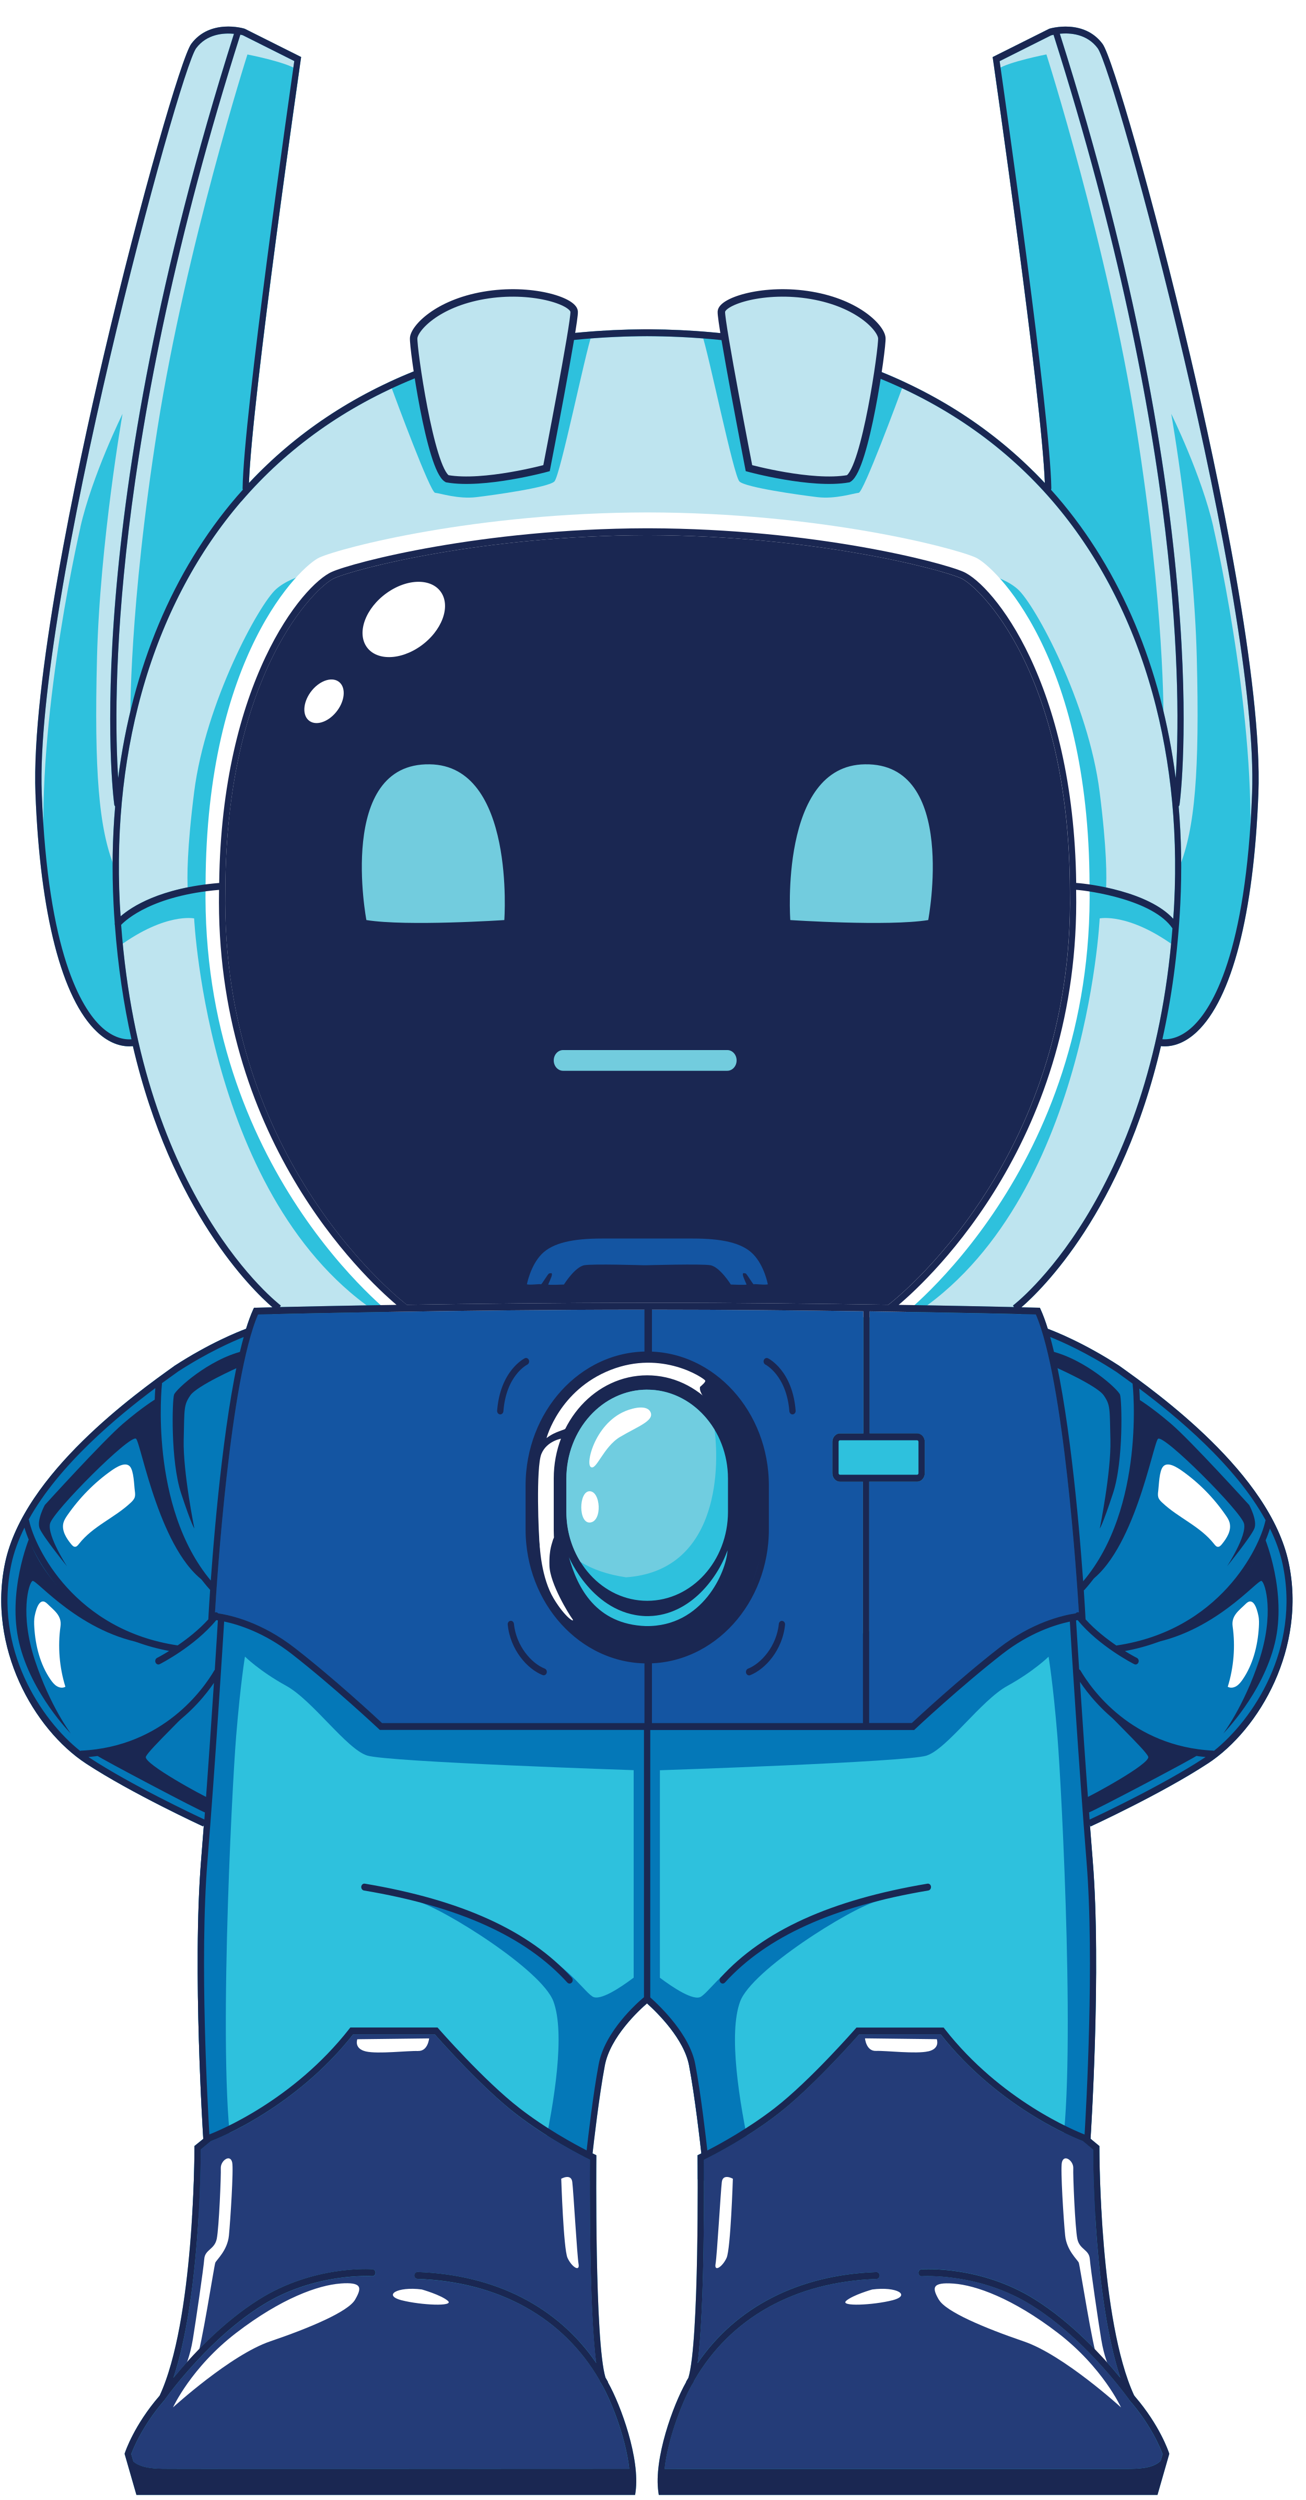 <svg width="46" height="88" viewBox="0 0 46 88" fill="none" xmlns="http://www.w3.org/2000/svg">
<g clip-path="url(#clip0_9016_11625)">
<path d="M42.54 62.08C40.927 63.139 38.437 64.285 38.412 64.296L38.389 64.234C38.422 64.664 38.455 65.091 38.489 65.505C38.796 69.311 38.419 75.183 38.412 75.29L38.723 75.547V75.607C38.723 75.855 38.737 81.695 39.942 84.317C39.963 84.346 39.974 84.363 39.978 84.366C40.852 85.382 41.159 86.302 41.172 86.342L41.185 86.381L40.769 87.829H23.203L23.189 87.726C23.022 86.551 23.707 84.664 24.163 83.862C24.166 83.85 24.167 83.838 24.174 83.828C24.197 83.787 24.221 83.748 24.246 83.706C24.633 82.452 24.571 76.018 24.571 75.951V75.871L24.638 75.838C24.64 75.838 24.663 75.826 24.703 75.807C24.666 75.468 24.478 73.797 24.27 72.711C24.094 71.779 23.164 70.862 22.79 70.526C22.517 70.761 21.497 71.696 21.304 72.711C21.099 73.797 20.909 75.468 20.871 75.807C20.912 75.828 20.935 75.838 20.937 75.838L21.005 75.871V75.951C21.005 76.016 20.942 82.418 21.326 83.696C21.35 83.741 21.378 83.782 21.402 83.828C21.411 83.842 21.416 83.857 21.417 83.873C21.873 84.681 22.55 86.556 22.385 87.726L22.37 87.829H4.805L4.388 86.381L4.401 86.342C4.414 86.302 4.726 85.37 5.612 84.346C5.615 84.341 5.622 84.334 5.627 84.325C6.834 81.707 6.849 75.855 6.849 75.607V75.547L7.163 75.293H7.159C7.156 75.235 6.774 69.328 7.081 65.507C7.115 65.092 7.148 64.666 7.181 64.236L7.158 64.297C7.133 64.285 4.643 63.139 3.03 62.082C1.182 60.87 -0.444 57.983 0.178 55.02C0.84 51.873 4.813 49.035 6.118 48.103L6.146 48.082C7.365 47.291 8.369 46.889 8.666 46.778C8.746 46.523 8.829 46.295 8.916 46.101L8.946 46.036H9.013C9.024 46.035 9.23 46.029 9.596 46.021C8.875 45.399 6.035 42.633 4.68 36.826C4.638 36.829 4.595 36.834 4.553 36.834C4.162 36.834 3.772 36.66 3.414 36.322C2.179 35.157 1.411 32.181 1.249 27.941C1.1 24.06 2.692 16.61 3.653 12.514C4.948 6.992 6.4 1.998 6.736 1.544C7.396 0.657 8.565 0.994 8.614 1.01L8.63 1.017L10.607 2.007L10.594 2.098C10.576 2.219 8.875 13.99 8.769 17.004C12.046 13.498 16.84 11.632 22.69 11.592C22.721 11.591 22.752 11.592 22.785 11.592C22.816 11.592 22.847 11.592 22.88 11.592C28.73 11.634 33.525 13.5 36.801 17.006C36.693 13.991 34.994 2.221 34.976 2.1L34.962 2.009L36.958 1.011C37.007 0.996 38.175 0.658 38.835 1.546C39.172 2 40.623 6.993 41.919 12.514C42.88 16.61 44.471 24.058 44.323 27.941C44.161 32.182 43.391 35.159 42.158 36.322C41.8 36.66 41.409 36.834 41.019 36.834C40.976 36.834 40.934 36.831 40.891 36.826C39.536 42.635 36.696 45.399 35.976 46.021C36.342 46.029 36.548 46.035 36.559 46.035H36.626L36.656 46.101C36.744 46.295 36.827 46.521 36.906 46.778C37.203 46.889 38.206 47.291 39.42 48.079L39.452 48.101C40.757 49.033 44.73 51.871 45.392 55.02C46.014 57.983 44.388 60.87 42.54 62.082V62.08Z" fill="#2EC1DD"/>
<path d="M37.33 1.19C42.782 18.37 41.6 27.924 41.546 28.323C41.543 28.349 41.532 28.372 41.515 28.389C41.61 29.504 41.631 30.652 41.573 31.824C41.484 33.596 41.255 35.176 40.942 36.584C41.303 36.608 41.672 36.456 42.012 36.136C42.7 35.486 43.886 33.558 44.101 27.928C44.355 21.247 39.267 2.511 38.662 1.697C38.285 1.19 37.691 1.152 37.329 1.188L37.33 1.19ZM41.296 32.683C40.617 31.684 38.396 31.362 37.904 31.326C37.904 31.338 37.904 31.35 37.904 31.362C38.057 40.027 32.819 44.952 31.653 45.937C33.428 45.964 34.864 45.995 35.714 46.014L35.68 45.959C35.73 45.921 40.551 42.241 41.296 32.683ZM37.026 17.196C37.026 17.213 37.023 17.228 37.018 17.244C37.09 17.324 37.164 17.405 37.236 17.489C39.486 20.107 40.912 23.529 41.409 27.393C41.589 24.626 41.68 15.614 37.106 1.226C37.066 1.234 37.036 1.241 37.023 1.245L35.208 2.154C35.371 3.294 36.995 14.639 37.028 17.198L37.026 17.196ZM8.494 17.655C5.457 21.19 3.939 26.218 4.218 31.814C4.226 31.965 4.238 32.109 4.247 32.258C4.625 31.929 5.628 31.261 7.704 31.086C7.708 31.086 7.713 31.087 7.718 31.087C7.807 24.036 10.648 20.59 11.691 20.131C12.452 19.795 16.954 18.615 22.754 18.599C22.754 18.599 22.756 18.599 22.757 18.599C22.775 18.599 22.793 18.599 22.811 18.599C22.829 18.599 22.847 18.599 22.865 18.599C22.865 18.599 22.867 18.599 22.868 18.599C28.668 18.615 33.17 19.795 33.931 20.131C34.974 20.59 37.812 24.033 37.904 31.084C38.392 31.115 40.448 31.391 41.322 32.345C41.334 32.169 41.349 31.994 41.357 31.812C41.636 26.216 40.117 21.188 37.08 17.653C33.825 13.866 28.885 11.856 22.79 11.836C16.695 11.856 11.755 13.866 8.499 17.653L8.494 17.655ZM8.463 1.224C3.891 15.613 3.983 24.624 4.161 27.391C4.658 23.529 6.084 20.105 8.334 17.487C8.406 17.405 8.478 17.324 8.552 17.242C8.547 17.227 8.543 17.211 8.543 17.194C8.576 14.636 10.2 3.291 10.364 2.151L8.548 1.241C8.535 1.238 8.506 1.231 8.465 1.222L8.463 1.224ZM4.628 36.586C4.358 35.376 4.154 34.04 4.045 32.565C4.037 32.541 4.035 32.517 4.04 32.491C4.023 32.272 4.007 32.052 3.997 31.826C3.939 30.654 3.96 29.506 4.055 28.39C4.04 28.373 4.027 28.351 4.023 28.325C3.971 27.926 2.788 18.371 8.24 1.191C7.877 1.157 7.282 1.195 6.906 1.7C6.301 2.514 1.214 21.25 1.469 27.931C1.683 33.56 2.87 35.489 3.558 36.139C3.898 36.459 4.267 36.612 4.628 36.588V36.586ZM9.89 45.959L9.857 46.014C10.714 45.995 12.168 45.964 13.964 45.937C12.796 44.948 7.56 40.025 7.713 31.36C7.713 31.348 7.713 31.338 7.713 31.327C5.39 31.524 4.452 32.366 4.265 32.559C4.979 42.218 9.839 45.923 9.89 45.961V45.959Z" fill="#BEE4EF"/>
<path d="M36.384 16.576C36.525 16.8 36.674 17.009 36.831 17.196C39.813 20.765 40.98 25.306 40.98 25.306C40.98 25.306 41.032 21.451 40.02 15.054C39.009 8.657 36.857 1.916 36.857 1.916C36.857 1.916 35.535 2.173 35.146 2.43C35.146 2.43 35.1 2.439 35.028 2.453C35.314 4.449 36.706 14.284 36.803 17.002C36.667 16.857 36.526 16.714 36.384 16.574V16.576Z" fill="#2EC1DD"/>
<path d="M42.741 18.567C42.326 16.738 41.254 14.569 41.254 14.569C41.254 14.569 42.05 19.099 42.153 23.137C42.256 27.174 42.084 29.172 41.548 30.505C41.548 30.505 41.614 31.351 41.458 32.605C40.899 31.819 39.788 31.498 38.953 31.38C38.986 30.885 38.983 29.866 38.731 27.878C38.334 24.737 36.45 21.27 35.843 20.738C35.239 20.205 34.114 20.033 33.163 19.919C33.163 19.919 32.645 23.308 32.904 24.449C33.163 25.592 36.049 31.418 36.309 31.608C36.438 31.702 37.082 31.764 37.697 31.797C37.224 33.176 36.136 37.259 35.557 39.501C34.858 42.213 25.427 50.267 31.832 46.497C38.236 42.727 38.733 32.331 38.733 32.331C38.733 32.331 39.731 32.119 41.364 33.303C41.174 34.718 40.886 36.822 40.886 36.822C40.929 36.826 40.971 36.831 41.014 36.831C41.404 36.831 41.795 36.656 42.153 36.319C42.751 35.755 43.239 34.764 43.604 33.411C43.695 32.85 43.792 32.193 43.896 31.416C44.485 27.037 43.153 20.393 42.738 18.565L42.741 18.567Z" fill="#2EC1DD"/>
<path d="M29.967 16.74C29.57 17.178 26.475 16.568 26.406 16.493C26.338 16.418 25.473 11.752 25.473 11.752L24.73 11.789C24.955 12.418 25.836 16.74 26.044 16.949C26.251 17.158 28.153 17.425 28.792 17.501C29.431 17.576 30.054 17.367 30.245 17.348C30.415 17.331 31.6 14.14 31.855 13.446C31.542 13.301 31.224 13.164 30.9 13.037C30.867 13.232 30.353 16.315 29.969 16.74H29.967Z" fill="#2EC1DD"/>
<path d="M9.186 16.576C9.045 16.8 8.897 17.009 8.74 17.196C5.758 20.765 4.591 25.306 4.591 25.306C4.591 25.306 4.538 21.451 5.55 15.054C6.563 8.657 8.715 1.918 8.715 1.918C8.715 1.918 10.037 2.175 10.426 2.432C10.426 2.432 10.472 2.441 10.544 2.454C10.258 4.451 8.866 14.286 8.769 17.004C8.905 16.858 9.045 16.716 9.188 16.576H9.186Z" fill="#2EC1DD"/>
<path d="M2.829 18.567C3.244 16.738 4.316 14.569 4.316 14.569C4.316 14.569 3.52 19.099 3.417 23.137C3.314 27.174 3.486 29.172 4.022 30.505C4.022 30.505 3.957 31.351 4.112 32.605C4.671 31.819 5.782 31.498 6.617 31.38C6.584 30.885 6.588 29.866 6.839 27.878C7.236 24.737 9.121 21.27 9.727 20.738C10.332 20.205 11.456 20.033 12.407 19.919C12.407 19.919 12.925 23.308 12.667 24.449C12.407 25.592 9.521 31.418 9.261 31.608C9.132 31.702 8.488 31.764 7.874 31.797C8.346 33.176 9.434 37.259 10.013 39.501C10.712 42.213 20.143 50.267 13.739 46.497C7.334 42.727 6.838 32.331 6.838 32.331C6.838 32.331 5.839 32.119 4.207 33.303C4.396 34.718 4.684 36.822 4.684 36.822C4.641 36.826 4.599 36.831 4.556 36.831C4.166 36.831 3.775 36.656 3.417 36.319C2.819 35.755 2.331 34.764 1.966 33.411C1.875 32.85 1.778 32.193 1.674 31.416C1.086 27.037 2.417 20.393 2.832 18.565L2.829 18.567Z" fill="#2EC1DD"/>
<path d="M15.603 16.74C16 17.178 19.095 16.568 19.164 16.493C19.233 16.418 20.097 11.752 20.097 11.752L20.841 11.789C20.615 12.418 19.734 16.74 19.527 16.949C19.319 17.158 17.417 17.425 16.778 17.501C16.139 17.576 15.517 17.367 15.325 17.348C15.155 17.331 13.971 14.14 13.716 13.446C14.028 13.301 14.347 13.164 14.67 13.037C14.703 13.232 15.217 16.315 15.601 16.74H15.603Z" fill="#2EC1DD"/>
<path d="M23.011 46.317C26.091 46.317 29.181 46.352 31.688 46.389C31.691 46.386 31.694 46.381 31.698 46.379C31.766 46.328 38.554 41.156 38.376 31.144C38.358 23.078 35.016 19.912 34.359 19.624C33.569 19.276 28.874 18.047 22.808 18.039C16.744 18.046 12.047 19.274 11.256 19.624C10.599 19.913 7.259 23.08 7.241 31.142C7.063 41.156 13.851 46.328 13.92 46.379C13.923 46.382 13.926 46.386 13.93 46.389C16.428 46.352 19.497 46.317 22.558 46.317H23.012H23.011Z" fill="white"/>
<path d="M24.269 72.711C24.475 73.797 24.664 75.468 24.702 75.807C24.661 75.828 24.638 75.838 24.637 75.838L24.568 75.87V75.951C24.568 75.965 24.571 76.256 24.573 76.715C24.615 76.746 24.656 76.766 24.695 76.768C25.422 76.811 26.459 75.941 26.459 75.941C26.017 73.941 25.654 71.571 26.07 70.457C26.485 69.344 29.933 67.202 30.841 66.945C31.748 66.688 31.827 66.602 31.827 66.602C31.827 66.602 30.271 66.631 27.885 67.887C25.499 69.143 25.084 70.029 24.695 70.286C24.436 70.457 23.702 69.967 23.243 69.623V62.318C23.243 62.318 31.904 62.032 32.629 61.804C33.355 61.576 34.547 59.862 35.481 59.349C36.414 58.834 36.933 58.32 36.933 58.32C36.933 58.32 37.089 59.234 37.244 61.118C37.399 63.003 37.919 73.17 37.347 76.026C37.347 76.026 37.474 78.017 38.803 78.041C38.723 76.708 38.719 75.708 38.719 75.608V75.548L38.409 75.291C38.416 75.187 38.793 69.313 38.486 65.507C38.451 65.092 38.419 64.666 38.386 64.236L38.409 64.297C38.433 64.285 40.924 63.139 42.537 62.082C44.385 60.87 46.011 57.983 45.388 55.02C44.727 51.872 40.754 49.035 39.448 48.101L39.417 48.079C38.201 47.29 37.198 46.888 36.902 46.778C36.822 46.523 36.739 46.295 36.652 46.101L36.638 46.069C36.513 46.099 36.392 46.123 36.276 46.135C34.271 46.363 37.115 55.437 36.285 55.55C35.454 55.664 22.788 60.176 22.788 60.176V70.524C23.163 70.862 24.091 71.777 24.269 72.709V72.711Z" fill="#0478B8"/>
<path d="M3.032 62.08C4.602 63.11 7.003 64.224 7.151 64.292L7.172 64.234C7.172 64.244 7.172 64.254 7.171 64.265L7.182 64.234C7.15 64.664 7.117 65.091 7.083 65.505C6.774 69.326 7.156 75.233 7.161 75.291H7.164L6.851 75.545V75.605C6.851 75.704 6.849 76.707 6.767 78.038C8.086 78.004 8.215 76.023 8.215 76.023C7.645 73.166 8.163 63 8.318 61.115C8.473 59.23 8.628 58.317 8.628 58.317C8.628 58.317 9.146 58.831 10.081 59.345C11.014 59.859 12.207 61.573 12.933 61.8C13.658 62.028 22.319 62.315 22.319 62.315V69.619C21.86 69.964 21.128 70.456 20.866 70.282C20.477 70.025 20.062 69.14 17.677 67.884C15.291 66.627 13.735 66.598 13.735 66.598C13.735 66.598 13.814 66.684 14.72 66.941C15.627 67.198 19.077 69.34 19.492 70.454C19.907 71.568 19.544 73.938 19.103 75.937C19.103 75.937 20.139 76.808 20.866 76.765C20.906 76.763 20.947 76.743 20.989 76.712C20.989 76.252 20.992 75.961 20.992 75.947V75.867L20.925 75.834C20.924 75.834 20.901 75.822 20.86 75.803C20.898 75.464 21.085 73.793 21.293 72.707C21.47 71.775 22.399 70.858 22.773 70.522V60.174C22.773 60.174 10.107 55.663 9.277 55.548C8.447 55.433 11.29 46.362 9.285 46.134C9.173 46.12 9.053 46.098 8.932 46.069L8.919 46.099C8.831 46.293 8.748 46.519 8.669 46.776C8.372 46.888 7.369 47.289 6.149 48.08L6.122 48.101C4.816 49.033 0.843 51.871 0.182 55.018C-0.441 57.981 1.185 60.868 3.033 62.08H3.032Z" fill="#0478B8"/>
<path d="M44.339 57.284C44.3 57.938 44.13 58.596 43.772 59.119C43.708 59.212 43.638 59.301 43.547 59.357C43.455 59.414 43.337 59.433 43.244 59.379C43.455 58.699 43.516 57.962 43.416 57.251C43.364 56.871 43.643 56.693 43.877 56.46C44.135 56.201 44.266 56.597 44.323 56.878C44.351 57.01 44.347 57.148 44.339 57.284ZM43.311 53.608C43.285 53.511 43.231 53.425 43.174 53.344C42.748 52.724 42.22 52.19 41.623 51.771C41.466 51.662 41.128 51.435 40.965 51.629C40.827 51.792 40.822 52.273 40.795 52.486C40.785 52.56 40.777 52.637 40.798 52.709C40.822 52.786 40.878 52.842 40.934 52.895C41.507 53.437 42.27 53.725 42.764 54.354C42.8 54.4 42.841 54.45 42.895 54.453C42.952 54.456 42.999 54.407 43.037 54.361C43.208 54.151 43.38 53.881 43.31 53.61L43.311 53.608ZM2.131 57.251C2.183 56.871 1.904 56.693 1.67 56.46C1.412 56.201 1.281 56.597 1.224 56.878C1.196 57.01 1.2 57.148 1.208 57.284C1.247 57.938 1.417 58.596 1.775 59.119C1.839 59.212 1.909 59.301 2 59.357C2.092 59.414 2.21 59.433 2.303 59.379C2.092 58.699 2.031 57.962 2.131 57.251ZM4.581 51.629C4.417 51.435 4.079 51.662 3.922 51.771C3.327 52.19 2.8 52.726 2.371 53.344C2.316 53.425 2.26 53.511 2.234 53.608C2.164 53.879 2.335 54.15 2.507 54.359C2.545 54.405 2.592 54.456 2.649 54.451C2.703 54.448 2.744 54.397 2.78 54.352C3.273 53.721 4.037 53.435 4.61 52.894C4.666 52.841 4.721 52.782 4.746 52.707C4.767 52.637 4.759 52.56 4.749 52.484C4.721 52.273 4.716 51.79 4.579 51.627L4.581 51.629Z" fill="white"/>
<path d="M38 56.76C37.966 56.749 37.928 56.754 37.901 56.782C37.896 56.785 37.894 56.79 37.891 56.795C37.437 56.861 36.352 57.107 35.178 58.022C33.802 59.093 32.345 60.442 32.116 60.656H30.614V52.16H32.302C32.451 52.16 32.572 52.027 32.572 51.864V50.757C32.572 50.594 32.451 50.461 32.302 50.461H30.63V46.165C33.743 46.209 36.066 46.264 36.484 46.274C37.477 48.579 37.935 55.676 38 56.76ZM22.569 46.105C16.214 46.105 9.81 46.257 9.088 46.274C8.094 48.579 7.637 55.676 7.571 56.76C7.605 56.749 7.643 56.754 7.671 56.782C7.676 56.785 7.677 56.79 7.681 56.795C8.135 56.861 9.22 57.107 10.393 58.022C11.769 59.093 13.227 60.442 13.456 60.656H30.392V52.16H29.584C29.436 52.16 29.315 52.027 29.315 51.864V50.757C29.315 50.594 29.436 50.461 29.584 50.461H30.408V46.161C28.189 46.13 25.591 46.105 23.001 46.105H22.568H22.569Z" fill="#1455A2"/>
<path d="M22.633 47.726C20.494 47.782 18.783 49.624 18.615 51.795C18.446 53.966 18.291 57.806 22.764 58.449C27.223 58.135 27.197 53.038 26.873 51.196C26.55 49.354 24.774 47.669 22.635 47.726H22.633Z" fill="#1A2752"/>
<path d="M22.672 48.728C21.113 48.769 19.866 50.113 19.744 51.693C19.621 53.274 19.507 56.072 22.767 56.54C26.016 56.31 25.998 52.597 25.761 51.256C25.524 49.914 24.231 48.685 22.672 48.728Z" fill="#2EC1DD"/>
<path d="M32.302 51.917C32.328 51.917 32.351 51.893 32.351 51.864V50.757C32.351 50.728 32.33 50.704 32.302 50.704H29.586C29.56 50.704 29.537 50.728 29.537 50.757V51.864C29.537 51.893 29.558 51.917 29.586 51.917H32.302Z" fill="#2EC1DD"/>
<path d="M19.133 54.909C19.288 54.295 19.548 54.266 19.574 53.894C19.6 53.523 19.677 51.71 19.729 51.281C19.782 50.853 19.795 50.639 19.795 50.639C19.795 50.639 19.264 50.711 19.069 51.182C18.875 51.653 18.966 54.095 19.017 54.451C19.067 54.808 19.133 54.909 19.133 54.909Z" fill="white"/>
<path d="M19.25 50.625C19.587 50.368 19.847 50.368 20.028 50.24C20.21 50.111 20.612 49.326 21.726 48.855C22.841 48.384 24.346 49.056 24.346 49.056C24.346 49.056 24.89 48.684 24.838 48.598C24.785 48.512 23.321 47.513 21.506 48.226C19.69 48.939 19.25 50.625 19.25 50.625Z" fill="white"/>
<path d="M19.004 54.009C18.984 54.487 19.082 55.574 19.502 56.273C19.922 56.972 20.28 57.152 20.157 56.987C20.035 56.823 19.373 55.752 19.353 55.123C19.334 54.494 19.463 54.316 19.489 54.151C19.515 53.987 19.314 53.694 19.242 53.694C19.17 53.694 19.002 54.007 19.002 54.007L19.004 54.009Z" fill="white"/>
<path d="M24.739 48.675C24.584 48.84 24.655 49.004 24.805 49.218C24.955 49.432 25.329 49.832 25.395 49.989C25.46 50.147 25.467 50.246 25.395 50.168C25.323 50.089 24.941 49.654 24.676 49.374C24.411 49.095 24.241 49.038 23.813 48.846C23.385 48.654 23.988 48.567 24.293 48.603C24.599 48.639 24.741 48.675 24.741 48.675H24.739Z" fill="white"/>
<path d="M21.148 83.866C21.455 84.346 22.037 85.749 22.164 86.909C20.62 86.909 5.906 86.918 5.741 86.909C5.586 86.9 5.001 86.921 4.698 86.654L4.623 86.39C4.69 86.21 5.014 85.396 5.769 84.522C5.769 84.52 5.772 84.519 5.774 84.517C5.774 84.517 5.777 84.513 5.78 84.508C5.785 84.501 5.79 84.496 5.796 84.49L5.814 84.46C6.068 84.112 7.449 82.276 9.228 81.16C11.076 79.993 13.086 80.127 13.108 80.129C13.171 80.134 13.22 80.082 13.225 80.015C13.23 79.949 13.183 79.89 13.122 79.887C13.037 79.88 11.027 79.746 9.119 80.949C7.811 81.768 6.715 82.97 6.109 83.708C7.014 80.982 7.068 76.458 7.071 75.67L7.427 75.375C7.674 75.281 10.392 74.21 12.439 71.617H15.315C15.551 71.885 16.997 73.506 18.169 74.414C19.281 75.276 20.487 75.886 20.783 76.031C20.777 76.725 20.749 81.273 21.004 83.184C19.649 81.208 17.445 80.075 14.709 79.981C14.709 79.981 14.707 79.981 14.706 79.981C14.647 79.981 14.598 80.033 14.596 80.099C14.595 80.166 14.642 80.223 14.703 80.225C17.582 80.324 19.853 81.595 21.126 83.804C21.13 83.816 21.133 83.83 21.138 83.84L21.151 83.866H21.148ZM39.777 84.49L39.759 84.46C39.759 84.46 39.755 84.454 39.754 84.45C39.486 84.083 38.113 82.265 36.347 81.16C34.498 79.993 32.488 80.127 32.467 80.129C32.402 80.132 32.354 80.082 32.349 80.015C32.345 79.949 32.392 79.89 32.452 79.887C32.537 79.882 34.547 79.746 36.456 80.949C37.76 81.767 38.853 82.963 39.461 83.703C38.557 80.977 38.504 76.458 38.502 75.67L38.146 75.375C37.899 75.281 35.181 74.21 33.134 71.617H30.258C30.023 71.885 28.576 73.506 27.405 74.414C26.292 75.276 25.086 75.886 24.79 76.031C24.797 76.725 24.824 81.282 24.569 83.191C25.922 81.212 28.128 80.077 30.867 79.983C30.867 79.983 30.869 79.983 30.871 79.983C30.929 79.983 30.978 80.034 30.98 80.101C30.982 80.168 30.934 80.225 30.874 80.226C27.99 80.326 25.715 81.6 24.444 83.816C24.44 83.825 24.439 83.835 24.435 83.842L24.422 83.868C24.115 84.347 23.533 85.751 23.406 86.911C25.066 86.911 39.643 86.919 39.806 86.911C39.968 86.902 40.587 86.926 40.88 86.628L40.948 86.391C40.881 86.208 40.548 85.375 39.775 84.491L39.777 84.49Z" fill="#243C78"/>
<path d="M6.519 83.324C6.519 83.324 6.687 82.982 6.792 82.353C6.895 81.724 7.168 79.868 7.194 79.525C7.22 79.183 7.556 79.197 7.635 78.811C7.713 78.425 7.79 76.583 7.777 76.313C7.777 76.056 8.112 75.814 8.179 76.128C8.23 76.366 8.114 78.17 8.063 78.698C8.011 79.226 7.622 79.555 7.583 79.654C7.543 79.753 7.078 82.752 6.934 82.982C6.792 83.21 6.519 83.324 6.519 83.324ZM11.99 80.387C11.212 80.444 9.916 80.901 8.325 82.12C6.735 83.338 6.094 84.747 6.094 84.747C6.094 84.747 8.117 82.899 9.516 82.423C10.916 81.947 12.264 81.376 12.506 80.956C12.748 80.538 12.766 80.327 11.988 80.386L11.99 80.387ZM14.859 80.596C13.979 80.482 13.477 80.805 14.15 80.977C14.825 81.148 16.016 81.205 15.774 80.996C15.533 80.787 14.858 80.596 14.858 80.596H14.859ZM20.378 79.697C20.326 79.397 20.197 77.126 20.157 76.813C20.118 76.499 19.768 76.698 19.768 76.698C19.768 76.698 19.847 79.169 19.989 79.483C20.131 79.796 20.43 79.997 20.378 79.697ZM14.725 72.2C15.075 72.214 15.114 71.758 15.114 71.758L12.586 71.787C12.586 71.787 12.457 72.116 12.884 72.216C13.31 72.315 14.374 72.186 14.725 72.202V72.2Z" fill="white"/>
<path d="M38.646 82.982C38.504 82.754 38.036 79.755 37.997 79.654C37.958 79.555 37.569 79.226 37.517 78.698C37.464 78.17 37.348 76.366 37.401 76.128C37.468 75.816 37.803 76.056 37.803 76.313C37.789 76.583 37.868 78.425 37.945 78.811C38.022 79.197 38.36 79.183 38.386 79.525C38.412 79.868 38.683 81.724 38.788 82.353C38.891 82.982 39.061 83.324 39.061 83.324C39.061 83.324 38.788 83.21 38.646 82.982ZM33.072 80.958C33.314 81.376 34.662 81.948 36.062 82.425C37.463 82.901 39.484 84.748 39.484 84.748C39.484 84.748 38.845 83.34 37.254 82.121C35.663 80.903 34.366 80.446 33.588 80.389C32.81 80.333 32.828 80.542 33.07 80.96L33.072 80.958ZM29.805 80.996C29.563 81.205 30.756 81.148 31.43 80.977C32.104 80.805 31.603 80.482 30.72 80.597C30.72 80.597 30.045 80.787 29.803 80.996H29.805ZM25.592 79.483C25.735 79.169 25.813 76.698 25.813 76.698C25.813 76.698 25.463 76.498 25.424 76.813C25.385 77.127 25.256 79.397 25.203 79.697C25.151 79.997 25.45 79.796 25.592 79.483ZM32.697 72.214C33.126 72.115 32.995 71.785 32.995 71.785L30.467 71.756C30.467 71.756 30.506 72.214 30.856 72.198C31.206 72.185 32.269 72.313 32.697 72.212V72.214Z" fill="white"/>
<path d="M22.831 47.739V45.983" stroke="#1A2752" stroke-width="0.263" stroke-miterlimit="10"/>
<path d="M22.831 60.791V58.036" stroke="#1A2752" stroke-width="0.263" stroke-miterlimit="10"/>
<path d="M23.002 45.861C25.945 45.861 28.898 45.894 31.292 45.93C31.296 45.927 31.297 45.923 31.302 45.92C31.367 45.872 37.853 40.928 37.683 31.363C37.665 23.658 34.474 20.631 33.846 20.356C33.091 20.023 28.604 18.849 22.809 18.841C17.015 18.848 12.527 20.021 11.773 20.356C11.145 20.631 7.954 23.658 7.936 31.362C7.766 40.93 14.252 45.872 14.317 45.922C14.32 45.925 14.322 45.928 14.325 45.932C16.712 45.896 19.646 45.863 22.569 45.863H23.002V45.861Z" fill="#1A2752"/>
<path d="M12.853 66.311C16.253 66.881 18.636 67.964 20.139 69.62C20.182 69.668 20.182 69.745 20.139 69.791C20.118 69.815 20.09 69.827 20.061 69.827C20.032 69.827 20.005 69.815 19.982 69.791C18.513 68.173 16.17 67.113 12.818 66.551C12.758 66.54 12.717 66.479 12.725 66.412C12.735 66.345 12.791 66.299 12.851 66.311H12.853ZM25.455 69.827C25.483 69.827 25.511 69.815 25.534 69.791C27.003 68.173 29.346 67.113 32.698 66.551C32.758 66.54 32.799 66.479 32.791 66.412C32.783 66.345 32.725 66.3 32.665 66.311C29.264 66.881 26.882 67.964 25.378 69.62C25.336 69.668 25.336 69.745 25.378 69.791C25.4 69.815 25.427 69.827 25.457 69.827H25.455ZM42.54 62.08C40.927 63.139 38.437 64.285 38.412 64.296L38.389 64.234C38.422 64.664 38.455 65.091 38.489 65.505C38.796 69.311 38.419 75.183 38.412 75.29L38.723 75.547V75.607C38.723 75.855 38.737 81.695 39.942 84.317C39.963 84.346 39.974 84.363 39.978 84.366C40.852 85.382 41.159 86.302 41.172 86.342L41.185 86.381L40.769 87.829H23.203L23.189 87.726C23.022 86.551 23.707 84.664 24.163 83.862C24.166 83.85 24.167 83.838 24.174 83.828C24.197 83.787 24.221 83.748 24.246 83.706C24.633 82.452 24.571 76.018 24.571 75.951V75.871L24.638 75.838C24.64 75.838 24.663 75.826 24.703 75.807C24.666 75.468 24.478 73.797 24.27 72.711C24.094 71.779 23.164 70.862 22.79 70.526C22.517 70.761 21.497 71.696 21.304 72.711C21.099 73.797 20.909 75.468 20.871 75.807C20.912 75.828 20.935 75.838 20.937 75.838L21.005 75.871V75.951C21.005 76.016 20.942 82.418 21.326 83.696C21.35 83.741 21.378 83.782 21.402 83.828C21.411 83.842 21.416 83.857 21.417 83.873C21.873 84.681 22.55 86.556 22.385 87.726L22.37 87.829H4.805L4.388 86.381L4.401 86.342C4.414 86.302 4.726 85.37 5.612 84.346C5.615 84.341 5.622 84.334 5.627 84.325C6.834 81.707 6.849 75.855 6.849 75.607V75.547L7.163 75.293H7.159C7.156 75.235 6.774 69.328 7.081 65.507C7.115 65.092 7.148 64.666 7.181 64.236L7.158 64.297C7.133 64.285 4.643 63.139 3.03 62.082C1.182 60.87 -0.444 57.983 0.178 55.02C0.84 51.873 4.813 49.035 6.118 48.103L6.146 48.082C7.365 47.291 8.369 46.889 8.666 46.778C8.746 46.523 8.829 46.295 8.916 46.101L8.946 46.036H9.013C9.024 46.035 9.23 46.029 9.596 46.021C8.875 45.399 6.035 42.633 4.68 36.826C4.638 36.829 4.595 36.834 4.553 36.834C4.162 36.834 3.772 36.66 3.414 36.322C2.179 35.157 1.411 32.181 1.249 27.941C1.1 24.06 2.692 16.61 3.653 12.514C4.948 6.992 6.4 1.998 6.736 1.544C7.396 0.657 8.565 0.994 8.614 1.01L8.63 1.017L10.607 2.007L10.594 2.098C10.576 2.219 8.875 13.99 8.769 17.004C12.046 13.498 16.84 11.632 22.69 11.592C22.721 11.591 22.752 11.592 22.785 11.592C22.816 11.592 22.847 11.592 22.88 11.592C28.73 11.634 33.525 13.5 36.801 17.006C36.693 13.991 34.994 2.221 34.976 2.1L34.962 2.009L36.958 1.011C37.007 0.996 38.175 0.658 38.835 1.546C39.172 2 40.623 6.993 41.919 12.514C42.88 16.61 44.471 24.058 44.323 27.941C44.161 32.182 43.391 35.159 42.158 36.322C41.8 36.66 41.409 36.834 41.019 36.834C40.976 36.834 40.934 36.831 40.891 36.826C39.536 42.635 36.696 45.399 35.976 46.021C36.342 46.029 36.548 46.035 36.559 46.035H36.626L36.656 46.101C36.744 46.295 36.827 46.521 36.906 46.778C37.203 46.889 38.206 47.291 39.42 48.079L39.452 48.101C40.757 49.033 44.73 51.871 45.392 55.02C46.014 57.983 44.388 60.87 42.54 62.082V62.08ZM40.128 48.882C40.192 49.777 40.327 53.605 38.197 55.968C38.19 55.975 38.182 55.98 38.174 55.985C38.208 56.492 38.226 56.821 38.229 56.885L38.236 57.006C38.572 57.378 38.979 57.693 39.322 57.928C39.326 57.928 39.327 57.925 39.331 57.925C42.953 57.39 44.362 54.503 44.571 53.533C44.571 53.528 44.576 53.523 44.578 53.517C43.511 51.574 41.447 49.869 40.128 48.882ZM36.989 47.066C37.639 49.405 38.004 53.595 38.151 55.666C40.358 53.06 39.898 48.764 39.893 48.72C39.893 48.716 39.893 48.713 39.893 48.708C39.675 48.548 39.484 48.411 39.331 48.301L39.303 48.283C38.268 47.611 37.392 47.227 36.989 47.066ZM30.63 46.163V50.459H32.302C32.451 50.459 32.572 50.593 32.572 50.755V51.862C32.572 52.025 32.451 52.159 32.302 52.159H30.614V60.654H32.116C32.345 60.44 33.802 59.092 35.178 58.021C36.353 57.106 37.437 56.861 37.891 56.794C37.894 56.789 37.896 56.783 37.901 56.78C37.93 56.753 37.968 56.748 38 56.758C37.935 55.675 37.477 48.579 36.484 46.273C36.066 46.262 33.743 46.208 30.63 46.163ZM32.302 51.915C32.328 51.915 32.351 51.891 32.351 51.862V50.755C32.351 50.726 32.33 50.702 32.302 50.702H29.586C29.56 50.702 29.537 50.726 29.537 50.755V51.862C29.537 51.891 29.558 51.915 29.586 51.915H32.302ZM41.296 32.681C40.617 31.682 38.396 31.36 37.904 31.324C37.904 31.336 37.904 31.348 37.904 31.36C38.058 40.025 32.819 44.95 31.653 45.935C33.428 45.962 34.864 45.993 35.714 46.012L35.68 45.957C35.731 45.92 40.551 42.239 41.296 32.681ZM37.33 1.19C42.782 18.369 41.6 27.924 41.546 28.323C41.543 28.349 41.532 28.371 41.515 28.389C41.61 29.504 41.631 30.652 41.573 31.824C41.484 33.596 41.256 35.176 40.942 36.584C41.303 36.608 41.672 36.456 42.012 36.135C42.7 35.486 43.886 33.558 44.101 27.928C44.355 21.247 39.267 2.511 38.662 1.697C38.285 1.19 37.691 1.152 37.329 1.188L37.33 1.19ZM37.028 17.194C37.028 17.211 37.025 17.227 37.02 17.242C37.092 17.323 37.165 17.403 37.237 17.487C39.487 20.105 40.914 23.527 41.411 27.391C41.591 24.624 41.682 15.612 37.108 1.224C37.067 1.232 37.038 1.239 37.025 1.243L35.209 2.153C35.373 3.292 36.997 14.637 37.03 17.196L37.028 17.194ZM8.496 17.653C5.458 21.188 3.94 26.216 4.22 31.812C4.228 31.963 4.239 32.107 4.249 32.256C4.627 31.927 5.63 31.259 7.705 31.084C7.71 31.084 7.715 31.086 7.72 31.086C7.808 24.034 10.65 20.588 11.693 20.129C12.454 19.794 16.956 18.613 22.756 18.597C22.756 18.597 22.757 18.597 22.759 18.597C22.777 18.597 22.795 18.597 22.813 18.597C22.831 18.597 22.849 18.597 22.867 18.597C22.867 18.597 22.868 18.597 22.87 18.597C28.669 18.613 33.172 19.794 33.933 20.129C34.976 20.588 37.814 24.031 37.906 31.082C38.394 31.113 40.45 31.389 41.324 32.343C41.336 32.167 41.35 31.992 41.358 31.811C41.638 26.214 40.118 21.187 37.082 17.651C33.827 13.865 28.887 11.855 22.791 11.834C16.696 11.855 11.756 13.865 8.501 17.651L8.496 17.653ZM8.465 1.222C3.893 15.611 3.984 24.622 4.162 27.39C4.659 23.527 6.086 20.104 8.336 17.485C8.408 17.403 8.48 17.323 8.553 17.24C8.548 17.225 8.545 17.209 8.545 17.192C8.578 14.634 10.202 3.289 10.366 2.149L8.55 1.239C8.537 1.236 8.508 1.229 8.467 1.22L8.465 1.222ZM4.63 36.584C4.36 35.375 4.156 34.038 4.046 32.563C4.038 32.539 4.037 32.515 4.041 32.489C4.025 32.27 4.009 32.05 3.999 31.824C3.94 30.652 3.961 29.504 4.056 28.389C4.041 28.371 4.028 28.349 4.025 28.323C3.973 27.924 2.79 18.369 8.241 1.19C7.878 1.155 7.284 1.193 6.908 1.699C6.303 2.513 1.216 21.248 1.471 27.929C1.685 33.558 2.871 35.488 3.559 36.137C3.899 36.458 4.269 36.61 4.63 36.586V36.584ZM9.892 45.957L9.859 46.012C10.715 45.993 12.17 45.962 13.966 45.935C12.797 44.946 7.561 40.023 7.715 31.358C7.715 31.346 7.715 31.336 7.715 31.326C5.391 31.523 4.453 32.364 4.267 32.558C4.981 42.217 9.841 45.921 9.892 45.959V45.957ZM5.705 48.72C5.7 48.762 5.243 53.029 7.424 55.639C7.573 53.559 7.936 49.393 8.584 47.066C8.179 47.229 7.302 47.614 6.266 48.286L6.243 48.303C6.096 48.408 5.913 48.54 5.703 48.692C5.703 48.701 5.707 48.711 5.705 48.721V48.72ZM1.01 53.492C1.018 53.504 1.023 53.517 1.027 53.533C1.234 54.501 2.641 57.385 6.257 57.923C6.599 57.69 7.003 57.375 7.338 57.006L7.344 56.886C7.347 56.823 7.365 56.487 7.401 55.969C5.254 53.588 5.408 49.72 5.471 48.865C4.161 49.844 2.087 51.549 1.01 53.493V53.492ZM7.543 58.807C7.55 58.797 7.558 58.79 7.565 58.783C7.622 57.907 7.661 57.273 7.674 57.042C7.653 57.039 7.635 57.037 7.617 57.034C6.862 57.95 5.674 58.559 5.623 58.584C5.609 58.591 5.592 58.595 5.578 58.595C5.537 58.595 5.496 58.569 5.478 58.524C5.452 58.463 5.478 58.391 5.532 58.363C5.537 58.362 5.708 58.273 5.958 58.118C2.621 57.498 1.19 54.899 0.861 53.778C0.651 54.201 0.489 54.636 0.397 55.075C-0.225 58.036 1.445 60.543 2.824 61.638C2.836 61.633 2.849 61.628 2.862 61.628C5.757 61.489 7.179 59.434 7.545 58.809L7.543 58.807ZM7.199 64.05C7.328 62.334 7.447 60.579 7.535 59.242C6.976 60.061 5.591 61.636 3.117 61.852C3.126 61.859 3.136 61.866 3.146 61.873C4.625 62.843 6.852 63.889 7.199 64.052V64.05ZM20.783 76.03C20.487 75.886 19.283 75.274 18.169 74.412C16.997 73.506 15.551 71.883 15.315 71.616H12.439C10.392 74.208 7.676 75.279 7.427 75.374L7.071 75.668C7.07 76.457 7.014 80.98 6.109 83.706C6.715 82.968 7.81 81.767 9.119 80.948C11.027 79.745 13.037 79.878 13.122 79.885C13.183 79.89 13.229 79.947 13.225 80.014C13.22 80.081 13.171 80.13 13.108 80.127C13.088 80.125 11.076 79.992 9.228 81.158C7.449 82.274 6.068 84.111 5.815 84.459L5.797 84.488C5.797 84.488 5.787 84.5 5.78 84.507C5.777 84.512 5.775 84.515 5.774 84.515C5.774 84.517 5.77 84.519 5.769 84.52C5.015 85.394 4.69 86.208 4.623 86.388L4.698 86.652C5.002 86.919 5.586 86.899 5.741 86.907C5.904 86.916 20.62 86.907 22.164 86.907C22.038 85.747 21.456 84.344 21.148 83.864L21.134 83.838C21.131 83.828 21.128 83.814 21.123 83.802C19.85 81.594 17.579 80.322 14.699 80.223C14.639 80.221 14.591 80.165 14.593 80.098C14.595 80.033 14.644 79.98 14.703 79.98C14.703 79.98 14.704 79.98 14.706 79.98C17.441 80.074 19.646 81.206 21 83.182C20.746 81.272 20.773 76.722 20.78 76.03H20.783ZM22.682 60.898H13.377L13.346 60.868C13.33 60.853 11.751 59.373 10.269 58.219C9.315 57.477 8.411 57.191 7.895 57.082C7.847 57.849 7.586 62.059 7.306 65.528C7.025 69.008 7.321 74.234 7.375 75.137C7.689 75.017 10.326 73.948 12.307 71.415L12.34 71.373H15.41L15.443 71.41C15.459 71.429 17.041 73.24 18.296 74.212C19.216 74.925 20.197 75.461 20.662 75.699C20.715 75.231 20.894 73.687 21.089 72.658C21.308 71.508 22.442 70.507 22.682 70.307V60.894V60.898ZM23.004 45.861C25.947 45.861 28.9 45.894 31.294 45.93C31.297 45.926 31.299 45.923 31.304 45.92C31.369 45.872 37.855 40.928 37.685 31.363C37.667 23.657 34.475 20.631 33.848 20.355C33.093 20.023 28.606 18.849 22.811 18.841C17.017 18.848 12.529 20.021 11.774 20.355C11.147 20.631 7.955 23.657 7.937 31.361C7.767 40.93 14.253 45.872 14.319 45.921C14.322 45.925 14.323 45.928 14.327 45.932C16.714 45.896 19.647 45.863 22.571 45.863H23.004V45.861ZM22.571 46.105C16.216 46.105 9.812 46.257 9.089 46.274C8.096 48.579 7.638 55.676 7.573 56.76C7.607 56.749 7.645 56.754 7.673 56.782C7.677 56.785 7.679 56.79 7.682 56.795C8.137 56.861 9.222 57.107 10.395 58.022C11.771 59.093 13.229 60.442 13.457 60.656H30.393V52.16H29.586C29.438 52.16 29.317 52.027 29.317 51.864V50.757C29.317 50.594 29.438 50.461 29.586 50.461H30.41V46.161C28.191 46.13 25.592 46.105 23.002 46.105H22.569H22.571ZM24.914 75.703C25.38 75.464 26.36 74.926 27.28 74.215C28.535 73.244 30.117 71.431 30.134 71.414L30.166 71.376H33.237L33.27 71.419C35.248 73.951 37.888 75.019 38.201 75.141C38.257 74.237 38.551 69.011 38.27 65.531C37.991 62.063 37.729 57.853 37.682 57.085C37.165 57.195 36.26 57.481 35.307 58.223C33.825 59.378 32.245 60.856 32.23 60.872L32.199 60.901H22.904V70.315C23.274 70.644 24.292 71.629 24.488 72.663C24.684 73.691 24.862 75.235 24.914 75.704V75.703ZM38.147 75.375C37.901 75.281 35.183 74.21 33.136 71.618H30.259C30.024 71.885 28.578 73.506 27.406 74.414C26.294 75.276 25.087 75.886 24.792 76.031C24.798 76.725 24.826 81.282 24.571 83.191C25.924 81.212 28.13 80.077 30.869 79.983C30.869 79.983 30.871 79.983 30.872 79.983C30.931 79.983 30.98 80.034 30.982 80.101C30.983 80.168 30.936 80.225 30.876 80.226C27.991 80.326 25.717 81.6 24.445 83.816C24.442 83.825 24.44 83.835 24.437 83.842L24.424 83.868C24.117 84.347 23.535 85.751 23.408 86.911C25.068 86.911 39.644 86.919 39.808 86.911C39.969 86.902 40.589 86.926 40.881 86.628L40.95 86.391C40.883 86.208 40.55 85.375 39.777 84.491L39.759 84.462C39.759 84.462 39.755 84.455 39.754 84.452C39.486 84.085 38.113 82.267 36.347 81.162C34.498 79.995 32.488 80.129 32.467 80.13C32.402 80.134 32.354 80.084 32.349 80.017C32.345 79.95 32.392 79.892 32.453 79.889C32.538 79.884 34.547 79.748 36.456 80.951C37.76 81.768 38.853 82.965 39.461 83.705C38.558 80.978 38.504 76.46 38.502 75.672L38.146 75.377L38.147 75.375ZM42.462 61.852C39.96 61.626 38.577 60.008 38.038 59.205C38.126 60.546 38.245 62.32 38.378 64.054C38.724 63.893 40.952 62.846 42.431 61.874C42.44 61.867 42.452 61.859 42.462 61.852ZM45.179 55.075C45.089 54.647 44.932 54.223 44.73 53.809C44.382 54.95 42.94 57.513 39.621 58.122C39.868 58.274 40.038 58.362 40.043 58.363C40.099 58.391 40.123 58.463 40.097 58.524C40.079 58.569 40.038 58.595 39.997 58.595C39.983 58.595 39.966 58.591 39.952 58.584C39.899 58.559 38.713 57.95 37.958 57.034C37.94 57.035 37.922 57.039 37.901 57.042C37.915 57.272 37.953 57.901 38.01 58.766C38.028 58.775 38.046 58.788 38.058 58.809C38.424 59.434 39.845 61.489 42.741 61.628C42.748 61.628 42.754 61.631 42.759 61.633C44.136 60.536 45.802 58.031 45.179 55.075ZM27.05 47.816C26.994 47.789 26.929 47.816 26.905 47.877C26.88 47.938 26.905 48.01 26.96 48.038C26.968 48.041 27.705 48.423 27.803 49.679C27.808 49.742 27.856 49.791 27.913 49.791C27.916 49.791 27.919 49.791 27.923 49.791C27.983 49.785 28.029 49.725 28.024 49.659C27.916 48.262 27.088 47.834 27.052 47.816H27.05ZM18.572 48.038C18.628 48.01 18.652 47.938 18.628 47.877C18.603 47.815 18.538 47.787 18.482 47.816C18.446 47.834 17.618 48.262 17.51 49.659C17.505 49.725 17.549 49.784 17.611 49.791C17.615 49.791 17.618 49.791 17.621 49.791C17.678 49.791 17.726 49.742 17.731 49.679C17.827 48.432 18.541 48.053 18.574 48.038H18.572ZM26.089 52.042V53.877C26.089 55.877 24.612 57.503 22.796 57.503C20.981 57.503 19.504 55.877 19.504 53.877V52.042C19.504 50.042 20.981 48.415 22.796 48.415C24.612 48.415 26.089 50.041 26.089 52.042ZM25.641 52.054C25.641 50.327 24.365 48.92 22.796 48.92C21.228 48.92 19.951 50.325 19.951 52.054V53.219C19.951 54.947 21.228 56.353 22.796 56.353C24.365 56.353 25.641 54.948 25.641 53.219V52.054ZM19.187 58.74C18.719 58.557 18.18 57.942 18.102 57.166C18.095 57.099 18.04 57.049 17.981 57.058C17.92 57.065 17.876 57.124 17.883 57.191C17.971 58.075 18.569 58.754 19.113 58.968C19.126 58.973 19.138 58.975 19.151 58.975C19.196 58.975 19.239 58.944 19.254 58.895C19.275 58.831 19.244 58.763 19.187 58.739V58.74ZM27.081 53.838C27.081 56.441 25.159 58.557 22.796 58.557C20.433 58.557 18.512 56.441 18.512 53.838V52.296C18.512 49.693 20.433 47.577 22.796 47.577C25.159 47.577 27.081 49.693 27.081 52.296V53.838ZM26.86 52.296C26.86 49.827 25.037 47.818 22.796 47.818C20.556 47.818 18.732 49.827 18.732 52.296V53.838C18.732 56.307 20.556 58.315 22.796 58.315C25.037 58.315 26.86 56.307 26.86 53.838V52.296ZM27.553 57.059C27.494 57.051 27.439 57.1 27.432 57.167C27.354 57.944 26.815 58.557 26.347 58.742C26.29 58.764 26.261 58.834 26.28 58.898C26.297 58.948 26.339 58.978 26.383 58.978C26.396 58.978 26.408 58.977 26.421 58.972C26.965 58.757 27.563 58.079 27.651 57.195C27.658 57.128 27.614 57.068 27.553 57.061V57.059Z" fill="#1A2752"/>
<path d="M14.827 22.735C15.556 22.212 15.877 21.372 15.543 20.86C15.209 20.347 14.346 20.356 13.617 20.879C12.888 21.401 12.567 22.241 12.901 22.753C13.236 23.266 14.098 23.257 14.827 22.735Z" fill="white"/>
<path d="M11.836 25.072C12.14 24.705 12.196 24.235 11.962 24.023C11.728 23.81 11.293 23.935 10.989 24.302C10.686 24.669 10.63 25.138 10.864 25.351C11.098 25.564 11.533 25.439 11.836 25.072Z" fill="white"/>
<path d="M39.332 53.852C40.084 51.98 40.097 49.254 40.097 49.254C40.097 49.254 40.551 49.525 41.251 50.125C41.95 50.724 43.999 52.981 43.999 52.981C43.999 52.981 44.297 53.524 44.181 53.809C44.065 54.095 43.221 55.137 43.221 55.137C43.221 55.137 43.921 54.066 43.818 53.637C43.715 53.209 40.966 50.454 40.785 50.653C40.607 50.849 39.94 54.693 38.296 55.736C38.448 55.608 38.794 55.192 39.334 53.852H39.332ZM38.294 55.736C38.265 55.755 38.234 55.776 38.205 55.793C38.205 55.793 38.236 55.788 38.294 55.736ZM38.878 49.124C39.111 49.467 39.085 49.566 39.111 50.695C39.138 51.823 38.736 53.809 38.736 53.809C38.736 53.809 38.827 53.709 39.203 52.566C39.579 51.424 39.514 49.282 39.45 49.097C39.384 48.911 38.244 47.868 37.038 47.568L37.193 48.139C37.193 48.139 38.646 48.781 38.878 49.124ZM40.357 57.878C40.231 57.897 40.105 57.911 39.976 57.92C39.976 57.92 39.96 58.022 40.357 57.878ZM44.556 54.169C44.556 54.169 44.073 55.901 41.997 57.063C41.135 57.546 40.639 57.776 40.357 57.878C42.736 57.536 44.303 55.582 44.435 55.654C44.574 55.73 44.885 56.835 44.349 58.453C43.813 60.07 43.087 61.023 43.087 61.023C43.087 61.023 44.47 59.633 44.903 57.842C45.334 56.053 44.556 54.169 44.556 54.169ZM39.043 60.166C39.043 60.166 38.541 59.595 38.628 59.842C38.714 60.089 40.357 61.593 40.443 61.842C40.53 62.089 38.37 63.25 38.249 63.288C38.128 63.326 38.267 63.802 38.352 63.802C38.437 63.802 42.12 61.861 42.154 61.802C42.189 61.744 40.218 61.441 39.043 60.164V60.166ZM7.285 55.735C7.346 55.786 7.375 55.791 7.375 55.791C7.344 55.774 7.315 55.754 7.285 55.735ZM2.358 55.135C2.358 55.135 1.659 54.064 1.762 53.636C1.865 53.207 4.613 50.452 4.795 50.651C4.976 50.849 5.64 54.691 7.284 55.735C7.132 55.606 6.785 55.19 6.246 53.85C5.494 51.979 5.481 49.252 5.481 49.252C5.481 49.252 5.027 49.523 4.327 50.123C3.628 50.723 1.579 52.98 1.579 52.98C1.579 52.98 1.281 53.523 1.397 53.807C1.513 54.092 2.357 55.135 2.357 55.135H2.358ZM6.131 49.095C6.066 49.28 6.002 51.422 6.378 52.565C6.754 53.708 6.846 53.807 6.846 53.807C6.846 53.807 6.444 51.823 6.47 50.694C6.496 49.566 6.47 49.465 6.703 49.122C6.937 48.78 8.388 48.137 8.388 48.137L8.543 47.566C7.337 47.866 6.197 48.908 6.131 49.095ZM5.604 57.92C5.475 57.911 5.347 57.896 5.223 57.878C5.622 58.022 5.604 57.92 5.604 57.92ZM1.144 55.654C1.275 55.582 2.844 57.536 5.223 57.878C4.939 57.776 4.445 57.546 3.582 57.063C1.509 55.901 1.023 54.169 1.023 54.169C1.023 54.169 0.245 56.053 0.677 57.842C1.108 59.631 2.492 61.023 2.492 61.023C2.492 61.023 1.767 60.07 1.231 58.453C0.695 56.835 1.005 55.73 1.144 55.654ZM7.333 63.29C7.212 63.252 5.051 62.09 5.138 61.843C5.225 61.597 6.867 60.092 6.953 59.844C7.04 59.597 6.538 60.168 6.538 60.168C5.363 61.443 3.393 61.748 3.427 61.806C3.461 61.862 7.143 63.806 7.23 63.806C7.316 63.806 7.455 63.329 7.333 63.291V63.29Z" fill="#1A2752"/>
<path d="M26.527 44.15C26.13 43.742 25.403 43.6 24.409 43.6C23.627 43.6 21.947 43.6 21.195 43.6C20.201 43.6 19.474 43.743 19.077 44.15C18.68 44.557 18.559 45.212 18.559 45.212C18.68 45.245 19.026 45.188 19.051 45.212C19.077 45.236 19.301 44.828 19.345 44.828C19.389 44.828 19.44 44.789 19.44 44.868C19.44 44.946 19.311 45.195 19.311 45.219C19.311 45.243 19.863 45.219 19.863 45.219C19.863 45.219 20.244 44.604 20.58 44.54C20.87 44.486 22.659 44.54 22.659 44.54H22.759C22.759 44.54 24.731 44.486 25.024 44.54C25.36 44.604 25.741 45.219 25.741 45.219C25.741 45.219 26.293 45.243 26.293 45.219C26.293 45.195 26.164 44.948 26.164 44.868C26.164 44.787 26.217 44.828 26.259 44.828C26.302 44.828 26.527 45.236 26.553 45.212C26.579 45.188 26.924 45.245 27.045 45.212C27.045 45.212 26.924 44.557 26.527 44.15Z" fill="#1455A2"/>
<g filter="url(#filter0_d_9016_11625)">
<path d="M22.793 48.92C21.224 48.92 19.948 50.325 19.948 52.054V53.219C19.948 53.874 20.131 54.482 20.445 54.984C20.863 55.24 21.388 55.43 22.051 55.526C25.215 55.303 25.367 51.869 25.168 50.332C24.658 49.484 23.785 48.922 22.793 48.922V48.92Z" fill="#70CDE0"/>
</g>
<path d="M21.842 50.582C21.245 50.938 20.999 51.795 20.804 51.639C20.61 51.482 21.025 49.912 22.257 49.597C22.257 49.597 22.801 49.425 22.919 49.725C23.035 50.025 22.439 50.226 21.844 50.582H21.842ZM20.767 52.496C20.378 52.496 20.365 53.653 20.793 53.596C21.221 53.54 21.156 52.496 20.767 52.496Z" fill="white"/>
<path d="M20.038 54.813C20.339 55.901 20.997 57.179 22.746 57.243C24.751 57.273 25.582 55.334 25.625 54.576C25.246 55.634 24.212 56.938 22.721 56.891C20.873 56.813 20.038 54.815 20.038 54.815V54.813Z" fill="#2EC1DD"/>
<g filter="url(#filter1_d_9016_11625)">
<path d="M12.907 32.389C14.323 32.617 17.763 32.389 17.763 32.389C17.763 32.389 18.16 26.944 15.136 26.906C11.851 26.85 12.905 32.389 12.905 32.389H12.907Z" fill="#72CCDE"/>
<path d="M32.693 32.389C31.276 32.617 27.836 32.389 27.836 32.389C27.836 32.389 27.439 26.944 30.464 26.906C33.748 26.85 32.694 32.389 32.694 32.389H32.693Z" fill="#72CCDE"/>
<path d="M25.615 37.695H19.834C19.651 37.695 19.504 37.532 19.504 37.33C19.504 37.128 19.652 36.965 19.834 36.965H25.615C25.798 36.965 25.945 37.128 25.945 37.33C25.945 37.532 25.797 37.695 25.615 37.695Z" fill="#72CCDE"/>
</g>
<path d="M15.75 16.853C17.046 17.081 19.25 16.481 19.25 16.481C19.25 16.481 20.249 11.341 20.223 10.969C20.197 10.597 18.706 10.112 17.046 10.398C15.386 10.684 14.596 11.555 14.57 11.898C14.544 12.24 15.153 16.51 15.75 16.853Z" fill="#BEE4EF" stroke="#1A2752" stroke-width="0.263" stroke-miterlimit="10" stroke-linecap="round"/>
<path d="M29.88 16.853C28.584 17.081 26.38 16.481 26.38 16.481C26.38 16.481 25.382 11.341 25.408 10.969C25.434 10.597 26.924 10.112 28.584 10.398C30.243 10.684 31.034 11.555 31.06 11.898C31.086 12.24 30.477 16.51 29.88 16.853Z" fill="#BEE4EF" stroke="#1A2752" stroke-width="0.263" stroke-miterlimit="10" stroke-linecap="round"/>
</g>
<defs>
<filter id="filter0_d_9016_11625" x="18.084" y="47.056" width="9.005" height="10.333" filterUnits="userSpaceOnUse" color-interpolation-filters="sRGB">
<feFlood flood-opacity="0" result="BackgroundImageFix"/>
<feColorMatrix in="SourceAlpha" type="matrix" values="0 0 0 0 0 0 0 0 0 0 0 0 0 0 0 0 0 0 127 0" result="hardAlpha"/>
<feOffset/>
<feGaussianBlur stdDeviation="0.932"/>
<feColorMatrix type="matrix" values="0 0 0 0 0.18 0 0 0 0 0.761 0 0 0 0 0.863 0 0 0 1 0"/>
<feBlend mode="normal" in2="BackgroundImageFix" result="effect1_dropShadow_9016_11625"/>
<feBlend mode="normal" in="SourceGraphic" in2="effect1_dropShadow_9016_11625" result="shape"/>
</filter>
<filter id="filter1_d_9016_11625" x="11.413" y="25.575" width="22.774" height="13.451" filterUnits="userSpaceOnUse" color-interpolation-filters="sRGB">
<feFlood flood-opacity="0" result="BackgroundImageFix"/>
<feColorMatrix in="SourceAlpha" type="matrix" values="0 0 0 0 0 0 0 0 0 0 0 0 0 0 0 0 0 0 127 0" result="hardAlpha"/>
<feOffset/>
<feGaussianBlur stdDeviation="0.666"/>
<feColorMatrix type="matrix" values="0 0 0 0 0.18 0 0 0 0 0.761 0 0 0 0 0.863 0 0 0 1 0"/>
<feBlend mode="normal" in2="BackgroundImageFix" result="effect1_dropShadow_9016_11625"/>
<feBlend mode="normal" in="SourceGraphic" in2="effect1_dropShadow_9016_11625" result="shape"/>
</filter>
<clipPath id="clip0_9016_11625">
<rect width="45.481" height="86.895" fill="white" transform="translate(0.044 0.934)"/>
</clipPath>
</defs>
</svg>
